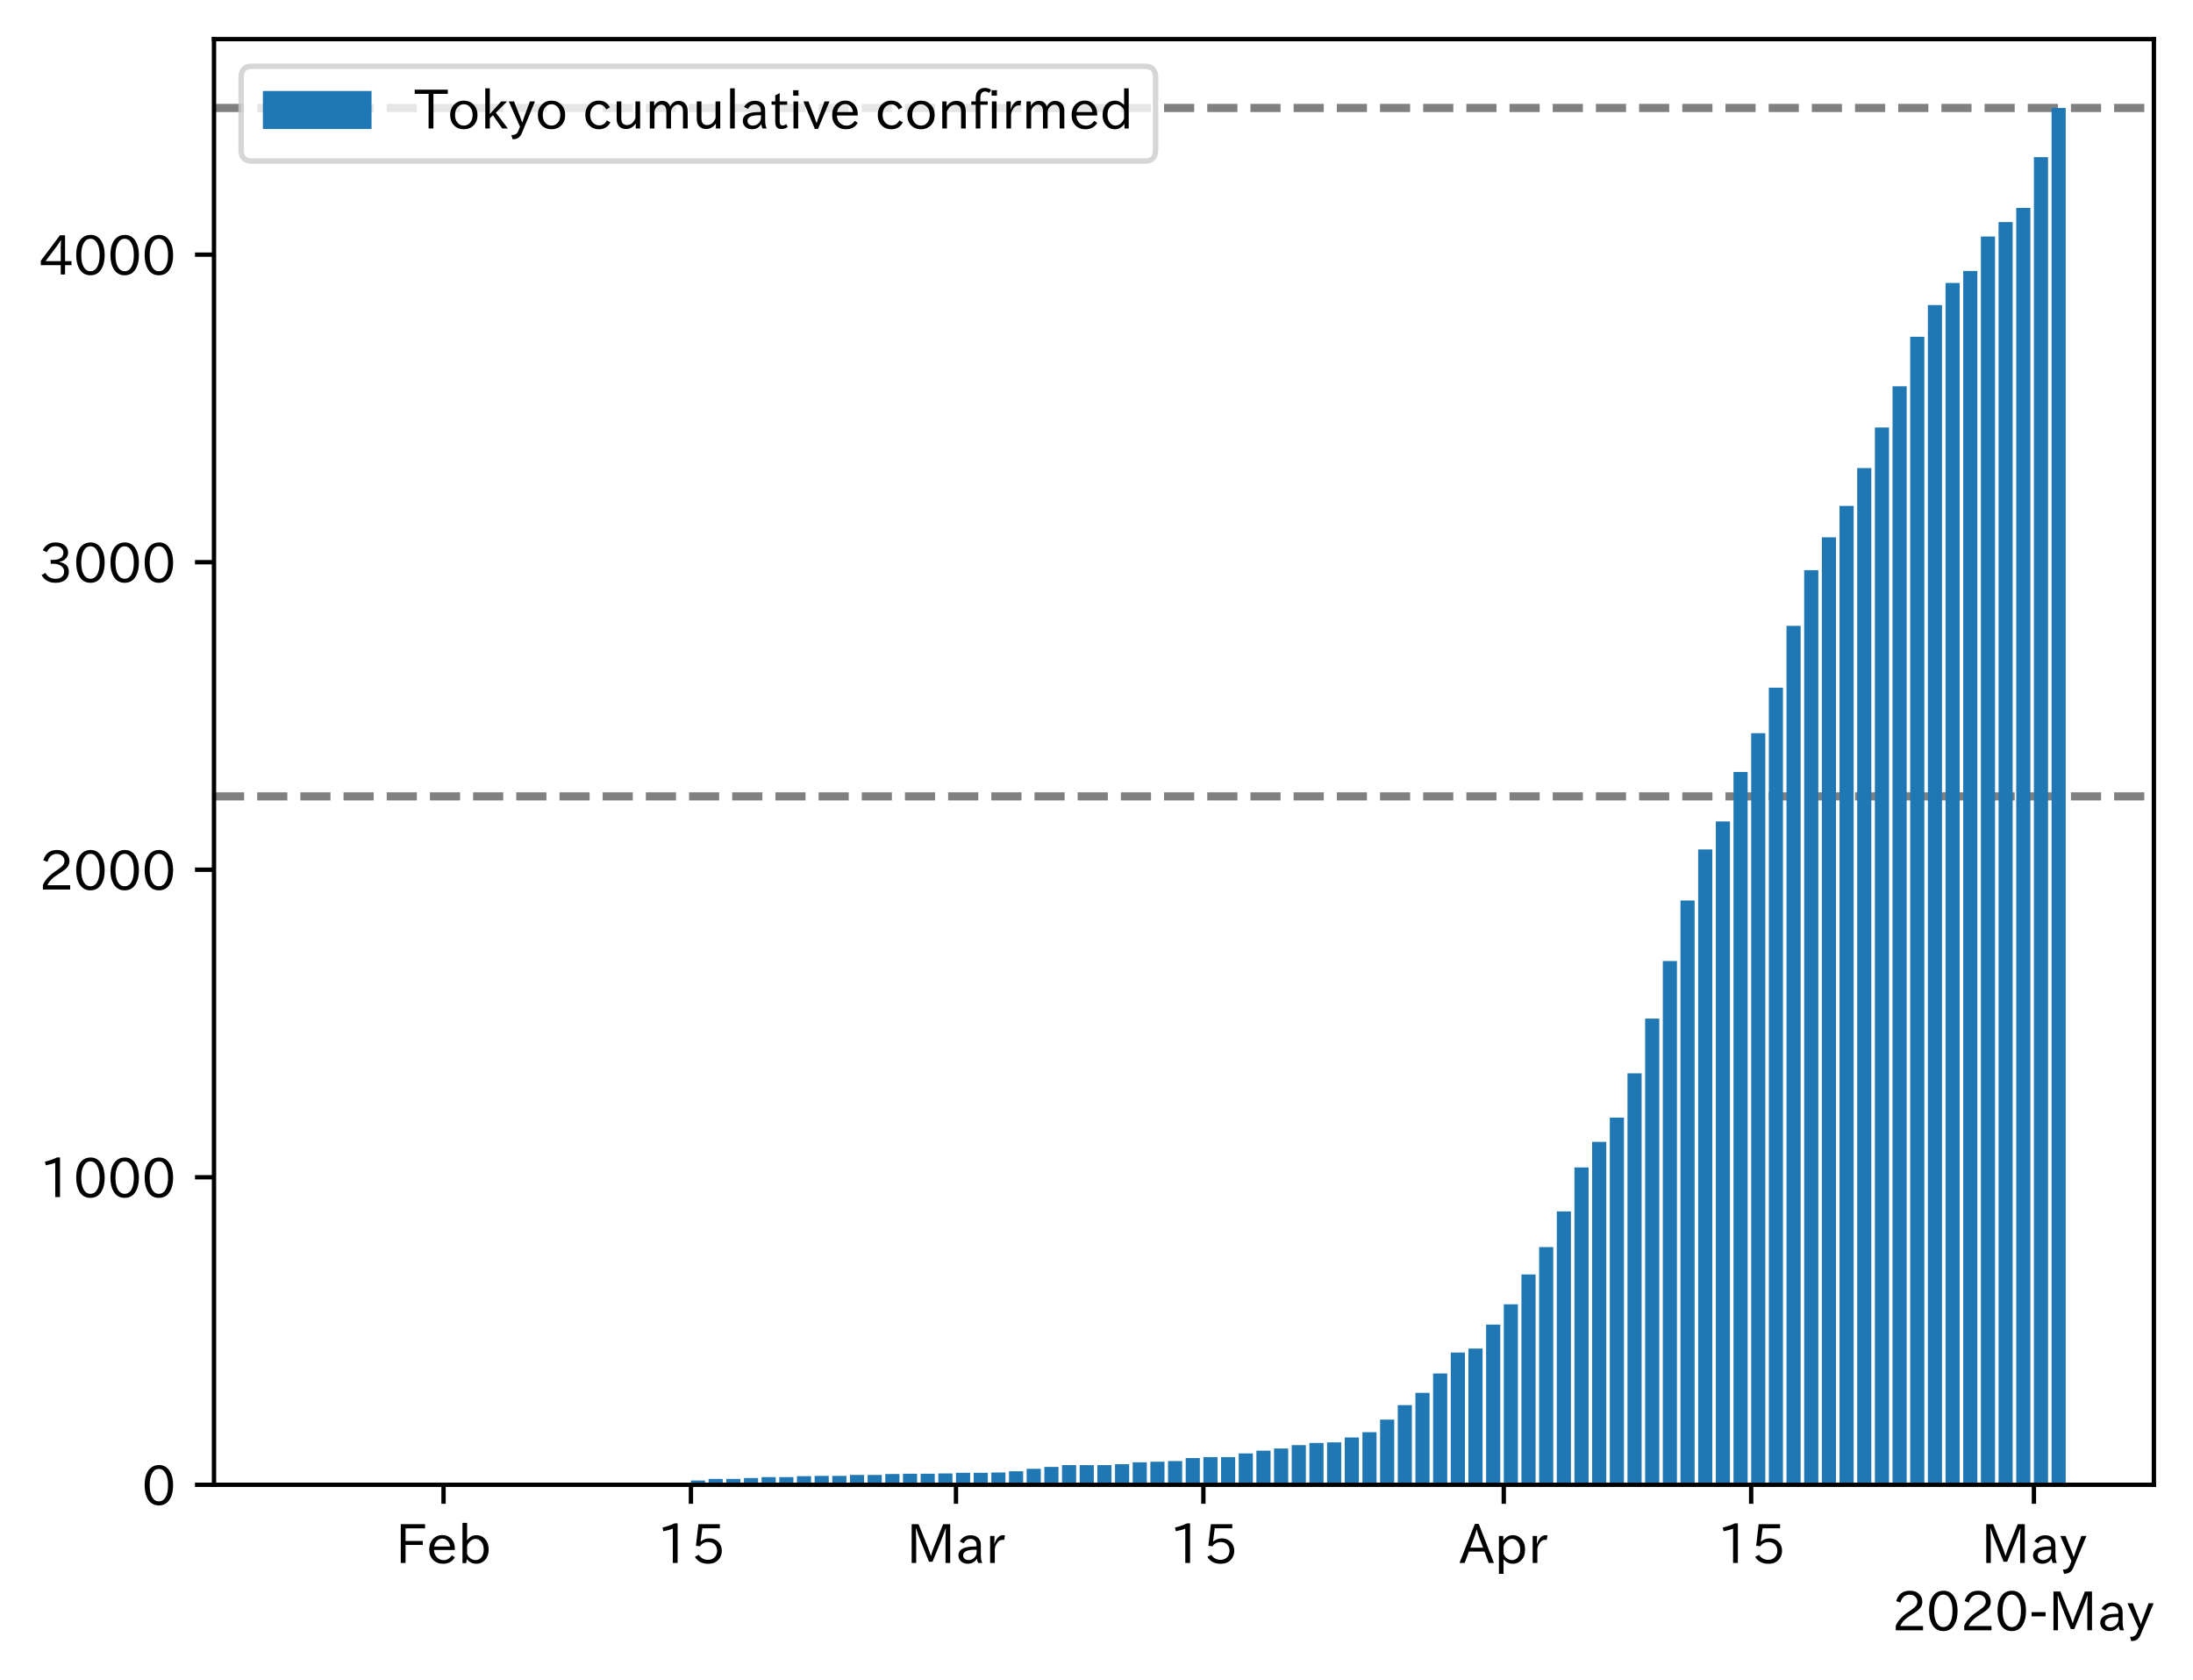 <?xml version="1.0" encoding="utf-8" standalone="no"?>
<!DOCTYPE svg PUBLIC "-//W3C//DTD SVG 1.1//EN"
  "http://www.w3.org/Graphics/SVG/1.1/DTD/svg11.dtd">
<!-- Created with matplotlib (https://matplotlib.org/) -->
<svg height="309.293pt" version="1.1" viewBox="0 0 403.714 309.293" width="403.714pt" xmlns="http://www.w3.org/2000/svg" xmlns:xlink="http://www.w3.org/1999/xlink">
 <defs>
  <style type="text/css">
*{stroke-linecap:butt;stroke-linejoin:round;}
  </style>
 </defs>
 <g id="figure_1">
  <g id="patch_1">
   <path d="M 0 309.293 
L 403.714 309.293 
L 403.714 0 
L 0 0 
z
" style="fill:#ffffff;"/>
  </g>
  <g id="axes_1">
   <g id="patch_2">
    <path d="M 39.394 273.312 
L 396.514 273.312 
L 396.514 7.2 
L 39.394 7.2 
z
" style="fill:#ffffff;"/>
   </g>
   <g id="line2d_1">
    <path clip-path="url(#pdf0e9f9dd5)" d="M 39.394 19.872 
L 396.514 19.872 
" style="fill:none;stroke:#808080;stroke-dasharray:5.55,2.4;stroke-dashoffset:0;stroke-width:1.5;"/>
   </g>
   <g id="line2d_2">
    <path clip-path="url(#pdf0e9f9dd5)" d="M 39.394 146.592 
L 396.514 146.592 
" style="fill:none;stroke:#808080;stroke-dasharray:5.55,2.4;stroke-dashoffset:0;stroke-width:1.5;"/>
   </g>
   <g id="patch_3">
    <path clip-path="url(#pdf0e9f9dd5)" d="M 55.626 273.312 
L 58.229 273.312 
L 58.229 273.255 
L 55.626 273.255 
z
" style="fill:#1f77b4;"/>
   </g>
   <g id="patch_4">
    <path clip-path="url(#pdf0e9f9dd5)" d="M 58.88 273.312 
L 61.482 273.312 
L 61.482 273.199 
L 58.88 273.199 
z
" style="fill:#1f77b4;"/>
   </g>
   <g id="patch_5">
    <path clip-path="url(#pdf0e9f9dd5)" d="M 62.133 273.312 
L 64.735 273.312 
L 64.735 273.199 
L 62.133 273.199 
z
" style="fill:#1f77b4;"/>
   </g>
   <g id="patch_6">
    <path clip-path="url(#pdf0e9f9dd5)" d="M 65.386 273.312 
L 67.988 273.312 
L 67.988 273.199 
L 65.386 273.199 
z
" style="fill:#1f77b4;"/>
   </g>
   <g id="patch_7">
    <path clip-path="url(#pdf0e9f9dd5)" d="M 68.639 273.312 
L 71.241 273.312 
L 71.241 273.199 
L 68.639 273.199 
z
" style="fill:#1f77b4;"/>
   </g>
   <g id="patch_8">
    <path clip-path="url(#pdf0e9f9dd5)" d="M 71.892 273.312 
L 74.494 273.312 
L 74.494 273.199 
L 71.892 273.199 
z
" style="fill:#1f77b4;"/>
   </g>
   <g id="patch_9">
    <path clip-path="url(#pdf0e9f9dd5)" d="M 75.145 273.312 
L 77.747 273.312 
L 77.747 273.142 
L 75.145 273.142 
z
" style="fill:#1f77b4;"/>
   </g>
   <g id="patch_10">
    <path clip-path="url(#pdf0e9f9dd5)" d="M 78.398 273.312 
L 81 273.312 
L 81 273.142 
L 78.398 273.142 
z
" style="fill:#1f77b4;"/>
   </g>
   <g id="patch_11">
    <path clip-path="url(#pdf0e9f9dd5)" d="M 81.651 273.312 
L 84.253 273.312 
L 84.253 273.142 
L 81.651 273.142 
z
" style="fill:#1f77b4;"/>
   </g>
   <g id="patch_12">
    <path clip-path="url(#pdf0e9f9dd5)" d="M 84.904 273.312 
L 87.506 273.312 
L 87.506 273.142 
L 84.904 273.142 
z
" style="fill:#1f77b4;"/>
   </g>
   <g id="patch_13">
    <path clip-path="url(#pdf0e9f9dd5)" d="M 88.157 273.312 
L 90.759 273.312 
L 90.759 273.142 
L 88.157 273.142 
z
" style="fill:#1f77b4;"/>
   </g>
   <g id="patch_14">
    <path clip-path="url(#pdf0e9f9dd5)" d="M 91.41 273.312 
L 94.012 273.312 
L 94.012 273.142 
L 91.41 273.142 
z
" style="fill:#1f77b4;"/>
   </g>
   <g id="patch_15">
    <path clip-path="url(#pdf0e9f9dd5)" d="M 94.663 273.312 
L 97.266 273.312 
L 97.266 273.142 
L 94.663 273.142 
z
" style="fill:#1f77b4;"/>
   </g>
   <g id="patch_16">
    <path clip-path="url(#pdf0e9f9dd5)" d="M 97.916 273.312 
L 100.519 273.312 
L 100.519 273.142 
L 97.916 273.142 
z
" style="fill:#1f77b4;"/>
   </g>
   <g id="patch_17">
    <path clip-path="url(#pdf0e9f9dd5)" d="M 101.169 273.312 
L 103.772 273.312 
L 103.772 273.142 
L 101.169 273.142 
z
" style="fill:#1f77b4;"/>
   </g>
   <g id="patch_18">
    <path clip-path="url(#pdf0e9f9dd5)" d="M 104.422 273.312 
L 107.025 273.312 
L 107.025 273.142 
L 104.422 273.142 
z
" style="fill:#1f77b4;"/>
   </g>
   <g id="patch_19">
    <path clip-path="url(#pdf0e9f9dd5)" d="M 107.675 273.312 
L 110.278 273.312 
L 110.278 273.142 
L 107.675 273.142 
z
" style="fill:#1f77b4;"/>
   </g>
   <g id="patch_20">
    <path clip-path="url(#pdf0e9f9dd5)" d="M 110.928 273.312 
L 113.531 273.312 
L 113.531 273.142 
L 110.928 273.142 
z
" style="fill:#1f77b4;"/>
   </g>
   <g id="patch_21">
    <path clip-path="url(#pdf0e9f9dd5)" d="M 114.181 273.312 
L 116.784 273.312 
L 116.784 273.142 
L 114.181 273.142 
z
" style="fill:#1f77b4;"/>
   </g>
   <g id="patch_22">
    <path clip-path="url(#pdf0e9f9dd5)" d="M 117.434 273.312 
L 120.037 273.312 
L 120.037 273.142 
L 117.434 273.142 
z
" style="fill:#1f77b4;"/>
   </g>
   <g id="patch_23">
    <path clip-path="url(#pdf0e9f9dd5)" d="M 120.688 273.312 
L 123.29 273.312 
L 123.29 273.086 
L 120.688 273.086 
z
" style="fill:#1f77b4;"/>
   </g>
   <g id="patch_24">
    <path clip-path="url(#pdf0e9f9dd5)" d="M 123.941 273.312 
L 126.543 273.312 
L 126.543 272.972 
L 123.941 272.972 
z
" style="fill:#1f77b4;"/>
   </g>
   <g id="patch_25">
    <path clip-path="url(#pdf0e9f9dd5)" d="M 127.194 273.312 
L 129.796 273.312 
L 129.796 272.519 
L 127.194 272.519 
z
" style="fill:#1f77b4;"/>
   </g>
   <g id="patch_26">
    <path clip-path="url(#pdf0e9f9dd5)" d="M 130.447 273.312 
L 133.049 273.312 
L 133.049 272.236 
L 130.447 272.236 
z
" style="fill:#1f77b4;"/>
   </g>
   <g id="patch_27">
    <path clip-path="url(#pdf0e9f9dd5)" d="M 133.7 273.312 
L 136.302 273.312 
L 136.302 272.236 
L 133.7 272.236 
z
" style="fill:#1f77b4;"/>
   </g>
   <g id="patch_28">
    <path clip-path="url(#pdf0e9f9dd5)" d="M 136.953 273.312 
L 139.555 273.312 
L 139.555 272.067 
L 136.953 272.067 
z
" style="fill:#1f77b4;"/>
   </g>
   <g id="patch_29">
    <path clip-path="url(#pdf0e9f9dd5)" d="M 140.206 273.312 
L 142.808 273.312 
L 142.808 271.897 
L 140.206 271.897 
z
" style="fill:#1f77b4;"/>
   </g>
   <g id="patch_30">
    <path clip-path="url(#pdf0e9f9dd5)" d="M 143.459 273.312 
L 146.061 273.312 
L 146.061 271.897 
L 143.459 271.897 
z
" style="fill:#1f77b4;"/>
   </g>
   <g id="patch_31">
    <path clip-path="url(#pdf0e9f9dd5)" d="M 146.712 273.312 
L 149.314 273.312 
L 149.314 271.727 
L 146.712 271.727 
z
" style="fill:#1f77b4;"/>
   </g>
   <g id="patch_32">
    <path clip-path="url(#pdf0e9f9dd5)" d="M 149.965 273.312 
L 152.567 273.312 
L 152.567 271.67 
L 149.965 271.67 
z
" style="fill:#1f77b4;"/>
   </g>
   <g id="patch_33">
    <path clip-path="url(#pdf0e9f9dd5)" d="M 153.218 273.312 
L 155.82 273.312 
L 155.82 271.67 
L 153.218 271.67 
z
" style="fill:#1f77b4;"/>
   </g>
   <g id="patch_34">
    <path clip-path="url(#pdf0e9f9dd5)" d="M 156.471 273.312 
L 159.074 273.312 
L 159.074 271.501 
L 156.471 271.501 
z
" style="fill:#1f77b4;"/>
   </g>
   <g id="patch_35">
    <path clip-path="url(#pdf0e9f9dd5)" d="M 159.724 273.312 
L 162.327 273.312 
L 162.327 271.501 
L 159.724 271.501 
z
" style="fill:#1f77b4;"/>
   </g>
   <g id="patch_36">
    <path clip-path="url(#pdf0e9f9dd5)" d="M 162.977 273.312 
L 165.58 273.312 
L 165.58 271.331 
L 162.977 271.331 
z
" style="fill:#1f77b4;"/>
   </g>
   <g id="patch_37">
    <path clip-path="url(#pdf0e9f9dd5)" d="M 166.23 273.312 
L 168.833 273.312 
L 168.833 271.274 
L 166.23 271.274 
z
" style="fill:#1f77b4;"/>
   </g>
   <g id="patch_38">
    <path clip-path="url(#pdf0e9f9dd5)" d="M 169.483 273.312 
L 172.086 273.312 
L 172.086 271.274 
L 169.483 271.274 
z
" style="fill:#1f77b4;"/>
   </g>
   <g id="patch_39">
    <path clip-path="url(#pdf0e9f9dd5)" d="M 172.736 273.312 
L 175.339 273.312 
L 175.339 271.217 
L 172.736 271.217 
z
" style="fill:#1f77b4;"/>
   </g>
   <g id="patch_40">
    <path clip-path="url(#pdf0e9f9dd5)" d="M 175.989 273.312 
L 178.592 273.312 
L 178.592 271.104 
L 175.989 271.104 
z
" style="fill:#1f77b4;"/>
   </g>
   <g id="patch_41">
    <path clip-path="url(#pdf0e9f9dd5)" d="M 179.242 273.312 
L 181.845 273.312 
L 181.845 271.104 
L 179.242 271.104 
z
" style="fill:#1f77b4;"/>
   </g>
   <g id="patch_42">
    <path clip-path="url(#pdf0e9f9dd5)" d="M 182.495 273.312 
L 185.098 273.312 
L 185.098 271.048 
L 182.495 271.048 
z
" style="fill:#1f77b4;"/>
   </g>
   <g id="patch_43">
    <path clip-path="url(#pdf0e9f9dd5)" d="M 185.749 273.312 
L 188.351 273.312 
L 188.351 270.821 
L 185.749 270.821 
z
" style="fill:#1f77b4;"/>
   </g>
   <g id="patch_44">
    <path clip-path="url(#pdf0e9f9dd5)" d="M 189.002 273.312 
L 191.604 273.312 
L 191.604 270.368 
L 189.002 270.368 
z
" style="fill:#1f77b4;"/>
   </g>
   <g id="patch_45">
    <path clip-path="url(#pdf0e9f9dd5)" d="M 192.255 273.312 
L 194.857 273.312 
L 194.857 270.029 
L 192.255 270.029 
z
" style="fill:#1f77b4;"/>
   </g>
   <g id="patch_46">
    <path clip-path="url(#pdf0e9f9dd5)" d="M 195.508 273.312 
L 198.11 273.312 
L 198.11 269.689 
L 195.508 269.689 
z
" style="fill:#1f77b4;"/>
   </g>
   <g id="patch_47">
    <path clip-path="url(#pdf0e9f9dd5)" d="M 198.761 273.312 
L 201.363 273.312 
L 201.363 269.689 
L 198.761 269.689 
z
" style="fill:#1f77b4;"/>
   </g>
   <g id="patch_48">
    <path clip-path="url(#pdf0e9f9dd5)" d="M 202.014 273.312 
L 204.616 273.312 
L 204.616 269.689 
L 202.014 269.689 
z
" style="fill:#1f77b4;"/>
   </g>
   <g id="patch_49">
    <path clip-path="url(#pdf0e9f9dd5)" d="M 205.267 273.312 
L 207.869 273.312 
L 207.869 269.519 
L 205.267 269.519 
z
" style="fill:#1f77b4;"/>
   </g>
   <g id="patch_50">
    <path clip-path="url(#pdf0e9f9dd5)" d="M 208.52 273.312 
L 211.122 273.312 
L 211.122 269.18 
L 208.52 269.18 
z
" style="fill:#1f77b4;"/>
   </g>
   <g id="patch_51">
    <path clip-path="url(#pdf0e9f9dd5)" d="M 211.773 273.312 
L 214.375 273.312 
L 214.375 269.066 
L 211.773 269.066 
z
" style="fill:#1f77b4;"/>
   </g>
   <g id="patch_52">
    <path clip-path="url(#pdf0e9f9dd5)" d="M 215.026 273.312 
L 217.628 273.312 
L 217.628 268.953 
L 215.026 268.953 
z
" style="fill:#1f77b4;"/>
   </g>
   <g id="patch_53">
    <path clip-path="url(#pdf0e9f9dd5)" d="M 218.279 273.312 
L 220.881 273.312 
L 220.881 268.387 
L 218.279 268.387 
z
" style="fill:#1f77b4;"/>
   </g>
   <g id="patch_54">
    <path clip-path="url(#pdf0e9f9dd5)" d="M 221.532 273.312 
L 224.135 273.312 
L 224.135 268.217 
L 221.532 268.217 
z
" style="fill:#1f77b4;"/>
   </g>
   <g id="patch_55">
    <path clip-path="url(#pdf0e9f9dd5)" d="M 224.785 273.312 
L 227.388 273.312 
L 227.388 268.217 
L 224.785 268.217 
z
" style="fill:#1f77b4;"/>
   </g>
   <g id="patch_56">
    <path clip-path="url(#pdf0e9f9dd5)" d="M 228.038 273.312 
L 230.641 273.312 
L 230.641 267.538 
L 228.038 267.538 
z
" style="fill:#1f77b4;"/>
   </g>
   <g id="patch_57">
    <path clip-path="url(#pdf0e9f9dd5)" d="M 231.291 273.312 
L 233.894 273.312 
L 233.894 267.028 
L 231.291 267.028 
z
" style="fill:#1f77b4;"/>
   </g>
   <g id="patch_58">
    <path clip-path="url(#pdf0e9f9dd5)" d="M 234.544 273.312 
L 237.147 273.312 
L 237.147 266.632 
L 234.544 266.632 
z
" style="fill:#1f77b4;"/>
   </g>
   <g id="patch_59">
    <path clip-path="url(#pdf0e9f9dd5)" d="M 237.797 273.312 
L 240.4 273.312 
L 240.4 266.009 
L 237.797 266.009 
z
" style="fill:#1f77b4;"/>
   </g>
   <g id="patch_60">
    <path clip-path="url(#pdf0e9f9dd5)" d="M 241.05 273.312 
L 243.653 273.312 
L 243.653 265.613 
L 241.05 265.613 
z
" style="fill:#1f77b4;"/>
   </g>
   <g id="patch_61">
    <path clip-path="url(#pdf0e9f9dd5)" d="M 244.303 273.312 
L 246.906 273.312 
L 246.906 265.5 
L 244.303 265.5 
z
" style="fill:#1f77b4;"/>
   </g>
   <g id="patch_62">
    <path clip-path="url(#pdf0e9f9dd5)" d="M 247.557 273.312 
L 250.159 273.312 
L 250.159 264.594 
L 247.557 264.594 
z
" style="fill:#1f77b4;"/>
   </g>
   <g id="patch_63">
    <path clip-path="url(#pdf0e9f9dd5)" d="M 250.81 273.312 
L 253.412 273.312 
L 253.412 263.632 
L 250.81 263.632 
z
" style="fill:#1f77b4;"/>
   </g>
   <g id="patch_64">
    <path clip-path="url(#pdf0e9f9dd5)" d="M 254.063 273.312 
L 256.665 273.312 
L 256.665 261.311 
L 254.063 261.311 
z
" style="fill:#1f77b4;"/>
   </g>
   <g id="patch_65">
    <path clip-path="url(#pdf0e9f9dd5)" d="M 257.316 273.312 
L 259.918 273.312 
L 259.918 258.65 
L 257.316 258.65 
z
" style="fill:#1f77b4;"/>
   </g>
   <g id="patch_66">
    <path clip-path="url(#pdf0e9f9dd5)" d="M 260.569 273.312 
L 263.171 273.312 
L 263.171 256.386 
L 260.569 256.386 
z
" style="fill:#1f77b4;"/>
   </g>
   <g id="patch_67">
    <path clip-path="url(#pdf0e9f9dd5)" d="M 263.822 273.312 
L 266.424 273.312 
L 266.424 252.819 
L 263.822 252.819 
z
" style="fill:#1f77b4;"/>
   </g>
   <g id="patch_68">
    <path clip-path="url(#pdf0e9f9dd5)" d="M 267.075 273.312 
L 269.677 273.312 
L 269.677 248.97 
L 267.075 248.97 
z
" style="fill:#1f77b4;"/>
   </g>
   <g id="patch_69">
    <path clip-path="url(#pdf0e9f9dd5)" d="M 270.328 273.312 
L 272.93 273.312 
L 272.93 248.234 
L 270.328 248.234 
z
" style="fill:#1f77b4;"/>
   </g>
   <g id="patch_70">
    <path clip-path="url(#pdf0e9f9dd5)" d="M 273.581 273.312 
L 276.183 273.312 
L 276.183 243.819 
L 273.581 243.819 
z
" style="fill:#1f77b4;"/>
   </g>
   <g id="patch_71">
    <path clip-path="url(#pdf0e9f9dd5)" d="M 276.834 273.312 
L 279.436 273.312 
L 279.436 240.082 
L 276.834 240.082 
z
" style="fill:#1f77b4;"/>
   </g>
   <g id="patch_72">
    <path clip-path="url(#pdf0e9f9dd5)" d="M 280.087 273.312 
L 282.689 273.312 
L 282.689 234.591 
L 280.087 234.591 
z
" style="fill:#1f77b4;"/>
   </g>
   <g id="patch_73">
    <path clip-path="url(#pdf0e9f9dd5)" d="M 283.34 273.312 
L 285.943 273.312 
L 285.943 229.553 
L 283.34 229.553 
z
" style="fill:#1f77b4;"/>
   </g>
   <g id="patch_74">
    <path clip-path="url(#pdf0e9f9dd5)" d="M 286.593 273.312 
L 289.196 273.312 
L 289.196 222.986 
L 286.593 222.986 
z
" style="fill:#1f77b4;"/>
   </g>
   <g id="patch_75">
    <path clip-path="url(#pdf0e9f9dd5)" d="M 289.846 273.312 
L 292.449 273.312 
L 292.449 214.891 
L 289.846 214.891 
z
" style="fill:#1f77b4;"/>
   </g>
   <g id="patch_76">
    <path clip-path="url(#pdf0e9f9dd5)" d="M 293.099 273.312 
L 295.702 273.312 
L 295.702 210.193 
L 293.099 210.193 
z
" style="fill:#1f77b4;"/>
   </g>
   <g id="patch_77">
    <path clip-path="url(#pdf0e9f9dd5)" d="M 296.352 273.312 
L 298.955 273.312 
L 298.955 205.72 
L 296.352 205.72 
z
" style="fill:#1f77b4;"/>
   </g>
   <g id="patch_78">
    <path clip-path="url(#pdf0e9f9dd5)" d="M 299.605 273.312 
L 302.208 273.312 
L 302.208 197.569 
L 299.605 197.569 
z
" style="fill:#1f77b4;"/>
   </g>
   <g id="patch_79">
    <path clip-path="url(#pdf0e9f9dd5)" d="M 302.858 273.312 
L 305.461 273.312 
L 305.461 187.492 
L 302.858 187.492 
z
" style="fill:#1f77b4;"/>
   </g>
   <g id="patch_80">
    <path clip-path="url(#pdf0e9f9dd5)" d="M 306.111 273.312 
L 308.714 273.312 
L 308.714 176.906 
L 306.111 176.906 
z
" style="fill:#1f77b4;"/>
   </g>
   <g id="patch_81">
    <path clip-path="url(#pdf0e9f9dd5)" d="M 309.364 273.312 
L 311.967 273.312 
L 311.967 165.754 
L 309.364 165.754 
z
" style="fill:#1f77b4;"/>
   </g>
   <g id="patch_82">
    <path clip-path="url(#pdf0e9f9dd5)" d="M 312.618 273.312 
L 315.22 273.312 
L 315.22 156.357 
L 312.618 156.357 
z
" style="fill:#1f77b4;"/>
   </g>
   <g id="patch_83">
    <path clip-path="url(#pdf0e9f9dd5)" d="M 315.871 273.312 
L 318.473 273.312 
L 318.473 151.206 
L 315.871 151.206 
z
" style="fill:#1f77b4;"/>
   </g>
   <g id="patch_84">
    <path clip-path="url(#pdf0e9f9dd5)" d="M 319.124 273.312 
L 321.726 273.312 
L 321.726 142.092 
L 319.124 142.092 
z
" style="fill:#1f77b4;"/>
   </g>
   <g id="patch_85">
    <path clip-path="url(#pdf0e9f9dd5)" d="M 322.377 273.312 
L 324.979 273.312 
L 324.979 134.959 
L 322.377 134.959 
z
" style="fill:#1f77b4;"/>
   </g>
   <g id="patch_86">
    <path clip-path="url(#pdf0e9f9dd5)" d="M 325.63 273.312 
L 328.232 273.312 
L 328.232 126.581 
L 325.63 126.581 
z
" style="fill:#1f77b4;"/>
   </g>
   <g id="patch_87">
    <path clip-path="url(#pdf0e9f9dd5)" d="M 328.883 273.312 
L 331.485 273.312 
L 331.485 115.202 
L 328.883 115.202 
z
" style="fill:#1f77b4;"/>
   </g>
   <g id="patch_88">
    <path clip-path="url(#pdf0e9f9dd5)" d="M 332.136 273.312 
L 334.738 273.312 
L 334.738 104.956 
L 332.136 104.956 
z
" style="fill:#1f77b4;"/>
   </g>
   <g id="patch_89">
    <path clip-path="url(#pdf0e9f9dd5)" d="M 335.389 273.312 
L 337.991 273.312 
L 337.991 98.899 
L 335.389 98.899 
z
" style="fill:#1f77b4;"/>
   </g>
   <g id="patch_90">
    <path clip-path="url(#pdf0e9f9dd5)" d="M 338.642 273.312 
L 341.244 273.312 
L 341.244 93.124 
L 338.642 93.124 
z
" style="fill:#1f77b4;"/>
   </g>
   <g id="patch_91">
    <path clip-path="url(#pdf0e9f9dd5)" d="M 341.895 273.312 
L 344.497 273.312 
L 344.497 86.162 
L 341.895 86.162 
z
" style="fill:#1f77b4;"/>
   </g>
   <g id="patch_92">
    <path clip-path="url(#pdf0e9f9dd5)" d="M 345.148 273.312 
L 347.751 273.312 
L 347.751 78.689 
L 345.148 78.689 
z
" style="fill:#1f77b4;"/>
   </g>
   <g id="patch_93">
    <path clip-path="url(#pdf0e9f9dd5)" d="M 348.401 273.312 
L 351.004 273.312 
L 351.004 71.103 
L 348.401 71.103 
z
" style="fill:#1f77b4;"/>
   </g>
   <g id="patch_94">
    <path clip-path="url(#pdf0e9f9dd5)" d="M 351.654 273.312 
L 354.257 273.312 
L 354.257 61.989 
L 351.654 61.989 
z
" style="fill:#1f77b4;"/>
   </g>
   <g id="patch_95">
    <path clip-path="url(#pdf0e9f9dd5)" d="M 354.907 273.312 
L 357.51 273.312 
L 357.51 56.159 
L 354.907 56.159 
z
" style="fill:#1f77b4;"/>
   </g>
   <g id="patch_96">
    <path clip-path="url(#pdf0e9f9dd5)" d="M 358.16 273.312 
L 360.763 273.312 
L 360.763 52.083 
L 358.16 52.083 
z
" style="fill:#1f77b4;"/>
   </g>
   <g id="patch_97">
    <path clip-path="url(#pdf0e9f9dd5)" d="M 361.413 273.312 
L 364.016 273.312 
L 364.016 49.875 
L 361.413 49.875 
z
" style="fill:#1f77b4;"/>
   </g>
   <g id="patch_98">
    <path clip-path="url(#pdf0e9f9dd5)" d="M 364.666 273.312 
L 367.269 273.312 
L 367.269 43.535 
L 364.666 43.535 
z
" style="fill:#1f77b4;"/>
   </g>
   <g id="patch_99">
    <path clip-path="url(#pdf0e9f9dd5)" d="M 367.919 273.312 
L 370.522 273.312 
L 370.522 40.874 
L 367.919 40.874 
z
" style="fill:#1f77b4;"/>
   </g>
   <g id="patch_100">
    <path clip-path="url(#pdf0e9f9dd5)" d="M 371.172 273.312 
L 373.775 273.312 
L 373.775 38.27 
L 371.172 38.27 
z
" style="fill:#1f77b4;"/>
   </g>
   <g id="patch_101">
    <path clip-path="url(#pdf0e9f9dd5)" d="M 374.426 273.312 
L 377.028 273.312 
L 377.028 28.929 
L 374.426 28.929 
z
" style="fill:#1f77b4;"/>
   </g>
   <g id="patch_102">
    <path clip-path="url(#pdf0e9f9dd5)" d="M 377.679 273.312 
L 380.281 273.312 
L 380.281 19.872 
L 377.679 19.872 
z
" style="fill:#1f77b4;"/>
   </g>
   <g id="matplotlib.axis_1">
    <g id="xtick_1">
     <g id="line2d_3">
      <defs>
       <path d="M 0 0 
L 0 3.5 
" id="m755f0d71a2" style="stroke:#000000;stroke-width:0.8;"/>
      </defs>
      <g>
       <use style="stroke:#000000;stroke-width:0.8;" x="81.651" xlink:href="#m755f0d71a2" y="273.312"/>
      </g>
     </g>
     <g id="text_1">
      <!-- Feb -->
      <defs>
       <path d="M 54.203 64.703 
L 18.312 64.703 
L 18.312 41.5 
L 50.094 41.5 
L 50.094 34.188 
L 18.312 34.188 
L 18.312 0.984 
L 9.516 0.984 
L 9.516 72.406 
L 54.203 72.406 
z
" id="IPAexGothic-70"/>
       <path d="M 13.484 24.906 
Q 13.922 16.266 18.891 11.281 
Q 23.969 6.203 31.203 6.203 
Q 40.719 6.203 46.297 15.094 
L 51.906 11.375 
Q 44.828 -0.484 30.172 -0.484 
Q 19.094 -0.484 11.969 6.594 
Q 4.781 13.812 4.781 25.641 
Q 4.781 38.188 12.312 45.703 
Q 19 52.391 29 52.391 
Q 38.422 52.391 44.781 46.188 
Q 51.906 38.969 51.906 26.906 
L 51.906 24.906 
z
M 43.062 31.203 
Q 42.328 37.984 38.281 41.891 
Q 34.281 45.906 28.812 45.906 
Q 22.469 45.906 17.969 40.484 
Q 14.891 36.812 13.969 31.203 
z
" id="IPAexGothic-101"/>
       <path d="M 17.578 42.672 
Q 24.219 52.203 34.672 52.203 
Q 43.562 52.203 49.859 45.906 
Q 57.172 38.578 57.172 25.688 
Q 57.172 13.094 49.859 5.812 
Q 43.562 -0.484 34.469 -0.484 
Q 24.359 -0.484 17 8.062 
L 15.766 0.688 
L 9.078 0.688 
L 9.078 74.906 
L 17.578 74.906 
z
M 17.578 31.203 
L 17.578 19.578 
Q 17.578 13.875 23.875 9.375 
Q 28.172 6.297 33.109 6.297 
Q 38.875 6.297 42.875 10.297 
Q 48.188 15.766 48.188 25.484 
Q 48.188 34.281 43.797 39.891 
Q 39.453 45.312 33.203 45.312 
Q 27.484 45.312 22.469 40.281 
Q 17.578 35.406 17.578 31.203 
z
" id="IPAexGothic-98"/>
      </defs>
      <g transform="translate(72.827 287.803)scale(0.1 -0.1)">
       <use xlink:href="#IPAexGothic-70"/>
       <use x="57.178" xlink:href="#IPAexGothic-101"/>
       <use x="114.062" xlink:href="#IPAexGothic-98"/>
      </g>
     </g>
    </g>
    <g id="xtick_2">
     <g id="line2d_4">
      <g>
       <use style="stroke:#000000;stroke-width:0.8;" x="127.194" xlink:href="#m755f0d71a2" y="273.312"/>
      </g>
     </g>
     <g id="text_2">
      <!-- 15 -->
      <defs>
       <path d="M 38.484 0.984 
L 29.688 0.984 
L 29.688 64.109 
Q 21.438 61.281 12.312 59.328 
L 10.688 66.109 
Q 23.734 69.391 32.906 73.922 
L 38.484 73.922 
z
" id="IPAexGothic-49"/>
       <path d="M 18.406 40.672 
Q 25.531 46.297 33.938 46.297 
Q 44 46.297 50.641 39.5 
Q 56.844 33.016 56.844 23.391 
Q 56.844 14.656 51.516 8.016 
Q 44.828 -0.484 31.734 -0.484 
Q 14.984 -0.484 7.328 12.25 
L 14.656 16.062 
Q 20.453 6.781 31.453 6.781 
Q 38.531 6.781 43.266 11.188 
Q 48.141 15.828 48.141 23.484 
Q 48.141 30.719 43.844 35.016 
Q 39.359 39.5 32.125 39.5 
Q 21.969 39.5 16.75 31.688 
L 9.234 32.672 
L 13.812 72.406 
L 53.219 72.406 
L 53.219 64.891 
L 20.953 64.891 
L 17.719 40.672 
z
" id="IPAexGothic-53"/>
      </defs>
      <g transform="translate(120.895 287.803)scale(0.1 -0.1)">
       <use xlink:href="#IPAexGothic-49"/>
       <use x="62.988" xlink:href="#IPAexGothic-53"/>
      </g>
     </g>
    </g>
    <g id="xtick_3">
     <g id="line2d_5">
      <g>
       <use style="stroke:#000000;stroke-width:0.8;" x="175.989" xlink:href="#m755f0d71a2" y="273.312"/>
      </g>
     </g>
     <g id="text_3">
      <!-- Mar -->
      <defs>
       <path d="M 80.422 0.984 
L 71.828 0.984 
L 71.828 39.594 
Q 71.828 51.266 72.406 64.594 
L 72.016 64.594 
Q 68.062 53.266 63.531 41.797 
L 47.906 3.266 
L 41.406 3.266 
L 25.641 42.578 
Q 20.75 54.781 17.625 64.703 
L 17.234 64.703 
Q 17.828 48.922 17.828 39.891 
L 17.828 0.984 
L 9.516 0.984 
L 9.516 72.406 
L 22.125 72.406 
L 39.109 30.375 
Q 42.141 23 44.828 14.156 
L 45.125 14.156 
Q 47.312 22.125 50.531 30.172 
L 67.438 72.406 
L 80.422 72.406 
z
" id="IPAexGothic-77"/>
       <path d="M 49.312 0.984 
L 41.75 0.984 
Q 39.984 4.734 39.547 8.688 
L 39.203 8.688 
Q 33.547 -0.391 22.312 -0.391 
Q 14.594 -0.391 9.719 4.5 
Q 5.422 8.797 5.422 14.984 
Q 5.422 30.422 32.031 31.203 
L 38.719 31.391 
L 38.719 33.984 
Q 38.719 39.203 35.75 42.188 
Q 32.625 45.312 27.734 45.312 
Q 19.344 45.312 15.141 37.156 
L 7.719 40.578 
Q 14.656 52 27.938 52 
Q 37.109 52 42.047 46.875 
Q 46.625 42.281 46.625 33.891 
L 46.625 15.578 
Q 46.625 6.25 49.312 0.984 
z
M 38.922 25.391 
L 33.453 25.297 
Q 14.109 24.859 14.109 14.891 
Q 14.109 11.375 16.406 9.078 
Q 19.234 6.297 23.828 6.297 
Q 30.219 6.297 34.906 10.984 
Q 38.922 15.141 38.922 21 
z
" id="IPAexGothic-97"/>
       <path d="M 36.078 51.812 
L 34.578 43.266 
Q 32.906 43.609 31.594 43.609 
Q 25.828 43.609 22.078 38.188 
Q 17.391 31.344 17.391 26.172 
L 17.391 0.984 
L 8.797 0.984 
L 8.797 50.781 
L 16.891 50.781 
L 16.5 35.984 
L 16.703 35.984 
Q 22.219 52.203 32.766 52.203 
Q 34.469 52.203 36.078 51.812 
z
" id="IPAexGothic-114"/>
      </defs>
      <g transform="translate(166.88 287.803)scale(0.1 -0.1)">
       <use xlink:href="#IPAexGothic-77"/>
       <use x="90.186" xlink:href="#IPAexGothic-97"/>
       <use x="145.166" xlink:href="#IPAexGothic-114"/>
      </g>
     </g>
    </g>
    <g id="xtick_4">
     <g id="line2d_6">
      <g>
       <use style="stroke:#000000;stroke-width:0.8;" x="221.532" xlink:href="#m755f0d71a2" y="273.312"/>
      </g>
     </g>
     <g id="text_4">
      <!-- 15 -->
      <g transform="translate(215.234 287.803)scale(0.1 -0.1)">
       <use xlink:href="#IPAexGothic-49"/>
       <use x="62.988" xlink:href="#IPAexGothic-53"/>
      </g>
     </g>
    </g>
    <g id="xtick_5">
     <g id="line2d_7">
      <g>
       <use style="stroke:#000000;stroke-width:0.8;" x="276.834" xlink:href="#m755f0d71a2" y="273.312"/>
      </g>
     </g>
     <g id="text_5">
      <!-- Apr -->
      <defs>
       <path d="M 63.375 0.984 
L 53.812 0.984 
L 45.906 22.016 
L 17.188 22.016 
L 9.422 0.984 
L -0.094 0.984 
L 28.219 72.906 
L 35.297 72.906 
z
M 43.406 29.109 
L 36.188 48.094 
Q 33.203 56.062 31.688 62.5 
L 31.391 62.5 
Q 29.641 55.672 26.812 48.094 
L 19.734 29.109 
z
" id="IPAexGothic-65"/>
       <path d="M 16.797 42 
Q 23.828 52.203 34.469 52.203 
Q 43.266 52.203 49.562 45.906 
Q 56.891 38.578 56.891 25.688 
Q 56.891 13.141 49.656 5.812 
Q 43.359 -0.484 34.375 -0.484 
Q 24.516 -0.484 17.281 7.766 
L 17.281 -19 
L 8.797 -19 
L 8.797 50.781 
L 16.797 50.781 
z
M 17.281 30.469 
L 17.281 20.172 
Q 17.281 14.016 23.688 9.375 
Q 27.984 6.297 32.906 6.297 
Q 38.578 6.297 42.578 10.297 
Q 47.906 15.578 47.906 25.484 
Q 47.906 34.375 43.5 39.984 
Q 39.109 45.312 32.812 45.312 
Q 25.875 45.312 20.906 38.812 
Q 17.281 34.125 17.281 30.469 
z
" id="IPAexGothic-112"/>
      </defs>
      <g transform="translate(268.692 287.803)scale(0.1 -0.1)">
       <use xlink:href="#IPAexGothic-65"/>
       <use x="63.721" xlink:href="#IPAexGothic-112"/>
       <use x="125.83" xlink:href="#IPAexGothic-114"/>
      </g>
     </g>
    </g>
    <g id="xtick_6">
     <g id="line2d_8">
      <g>
       <use style="stroke:#000000;stroke-width:0.8;" x="322.377" xlink:href="#m755f0d71a2" y="273.312"/>
      </g>
     </g>
     <g id="text_6">
      <!-- 15 -->
      <g transform="translate(316.078 287.803)scale(0.1 -0.1)">
       <use xlink:href="#IPAexGothic-49"/>
       <use x="62.988" xlink:href="#IPAexGothic-53"/>
      </g>
     </g>
    </g>
    <g id="xtick_7">
     <g id="line2d_9">
      <g>
       <use style="stroke:#000000;stroke-width:0.8;" x="374.426" xlink:href="#m755f0d71a2" y="273.312"/>
      </g>
     </g>
     <g id="text_7">
      <!-- May -->
      <defs>
       <path d="M 48.781 50.781 
L 24.609 -7.625 
Q 19.969 -18.797 8.594 -18.797 
L 7.469 -18.797 
L 5.375 -10.984 
L 6.984 -10.984 
Q 15.141 -10.984 17.969 -3.719 
L 21.188 4.297 
L 0.594 50.781 
L 10.297 50.781 
L 21.297 22.797 
Q 23.875 16.016 25.094 12.203 
L 25.391 12.203 
Q 27.344 18.266 29.109 22.797 
L 39.5 50.781 
z
" id="IPAexGothic-121"/>
      </defs>
      <g transform="translate(364.706 287.803)scale(0.1 -0.1)">
       <use xlink:href="#IPAexGothic-77"/>
       <use x="90.186" xlink:href="#IPAexGothic-97"/>
       <use x="145.166" xlink:href="#IPAexGothic-121"/>
      </g>
     </g>
    </g>
    <g id="text_8">
     <!-- 2020-May -->
     <defs>
      <path d="M 57.172 0.984 
L 6.984 0.984 
L 6.984 9.281 
Q 12.891 23.047 29.594 34.422 
L 32.375 36.281 
Q 40.922 42.141 43.609 45.406 
Q 46.688 49.266 46.688 53.812 
Q 46.688 58.938 43.062 62.547 
Q 39.062 66.547 32.562 66.547 
Q 19.531 66.547 15.484 52 
L 7.766 54.781 
Q 13.328 73.828 33.062 73.828 
Q 43.844 73.828 50.25 67.438 
Q 55.859 61.672 55.859 53.516 
Q 55.859 47.469 52.25 42.531 
Q 48.922 37.75 36.969 30.281 
L 34.859 29 
Q 19.625 19.578 15.281 8.891 
L 57.172 8.891 
z
" id="IPAexGothic-50"/>
      <path d="M 31.844 73.828 
Q 45.016 73.828 52.094 61.625 
Q 57.719 51.953 57.719 36.625 
Q 57.719 21.438 52.094 11.578 
Q 45.125 -0.484 31.5 -0.484 
Q 17.922 -0.484 10.938 11.578 
Q 5.328 21.438 5.328 36.719 
Q 5.328 58.016 15.625 67.719 
Q 22.172 73.828 31.844 73.828 
z
M 31.5 66.656 
Q 23.688 66.656 19.188 58.734 
Q 14.594 50.734 14.594 36.625 
Q 14.594 22.75 19.094 14.797 
Q 23.641 6.984 31.5 6.984 
Q 40.922 6.984 45.453 18.016 
Q 48.438 25.344 48.438 37.109 
Q 48.438 50.875 43.844 58.734 
Q 39.203 66.656 31.5 66.656 
z
" id="IPAexGothic-48"/>
      <path d="M 30.766 26.609 
L 4.984 26.609 
L 4.984 34.422 
L 30.766 34.422 
z
" id="IPAexGothic-45"/>
     </defs>
     <g transform="translate(348.301 300.193)scale(0.1 -0.1)">
      <use xlink:href="#IPAexGothic-50"/>
      <use x="62.988" xlink:href="#IPAexGothic-48"/>
      <use x="125.977" xlink:href="#IPAexGothic-50"/>
      <use x="188.965" xlink:href="#IPAexGothic-48"/>
      <use x="251.953" xlink:href="#IPAexGothic-45"/>
      <use x="287.744" xlink:href="#IPAexGothic-77"/>
      <use x="377.93" xlink:href="#IPAexGothic-97"/>
      <use x="432.91" xlink:href="#IPAexGothic-121"/>
     </g>
    </g>
   </g>
   <g id="matplotlib.axis_2">
    <g id="ytick_1">
     <g id="line2d_10">
      <defs>
       <path d="M 0 0 
L -3.5 0 
" id="mfe78095388" style="stroke:#000000;stroke-width:0.8;"/>
      </defs>
      <g>
       <use style="stroke:#000000;stroke-width:0.8;" x="39.394" xlink:href="#mfe78095388" y="273.312"/>
      </g>
     </g>
     <g id="text_9">
      <!-- 0 -->
      <g transform="translate(26.095 277.057)scale(0.1 -0.1)">
       <use xlink:href="#IPAexGothic-48"/>
      </g>
     </g>
    </g>
    <g id="ytick_2">
     <g id="line2d_11">
      <g>
       <use style="stroke:#000000;stroke-width:0.8;" x="39.394" xlink:href="#mfe78095388" y="216.703"/>
      </g>
     </g>
     <g id="text_10">
      <!-- 1000 -->
      <g transform="translate(7.2 220.448)scale(0.1 -0.1)">
       <use xlink:href="#IPAexGothic-49"/>
       <use x="62.988" xlink:href="#IPAexGothic-48"/>
       <use x="125.977" xlink:href="#IPAexGothic-48"/>
       <use x="188.965" xlink:href="#IPAexGothic-48"/>
      </g>
     </g>
    </g>
    <g id="ytick_3">
     <g id="line2d_12">
      <g>
       <use style="stroke:#000000;stroke-width:0.8;" x="39.394" xlink:href="#mfe78095388" y="160.093"/>
      </g>
     </g>
     <g id="text_11">
      <!-- 2000 -->
      <g transform="translate(7.2 163.839)scale(0.1 -0.1)">
       <use xlink:href="#IPAexGothic-50"/>
       <use x="62.988" xlink:href="#IPAexGothic-48"/>
       <use x="125.977" xlink:href="#IPAexGothic-48"/>
       <use x="188.965" xlink:href="#IPAexGothic-48"/>
      </g>
     </g>
    </g>
    <g id="ytick_4">
     <g id="line2d_13">
      <g>
       <use style="stroke:#000000;stroke-width:0.8;" x="39.394" xlink:href="#mfe78095388" y="103.484"/>
      </g>
     </g>
     <g id="text_12">
      <!-- 3000 -->
      <defs>
       <path d="M 37.203 37.797 
Q 54.781 34.625 54.781 19.969 
Q 54.781 11.188 48.875 5.562 
Q 42.328 -0.484 30.375 -0.484 
Q 12.453 -0.484 4.5 13.766 
L 11.812 17.672 
Q 17.328 6.891 30.281 6.891 
Q 37.891 6.891 42.094 10.797 
Q 46.094 14.5 46.094 20.172 
Q 46.094 26.859 40.094 30.906 
Q 34.625 34.578 25.688 34.578 
L 21.297 34.578 
L 21.297 41.703 
L 25.875 41.703 
Q 34.859 41.703 39.594 45.125 
Q 44.672 48.734 44.672 54.828 
Q 44.672 61.469 38.969 64.656 
Q 35.297 66.844 30.172 66.844 
Q 19.344 66.844 14.109 55.906 
L 6.781 59.422 
Q 14.016 73.828 30.281 73.828 
Q 40.578 73.828 46.969 68.656 
Q 53.375 63.578 53.375 55.219 
Q 53.375 47.312 47.172 42.281 
Q 43.172 39.062 37.203 38.188 
z
" id="IPAexGothic-51"/>
      </defs>
      <g transform="translate(7.2 107.229)scale(0.1 -0.1)">
       <use xlink:href="#IPAexGothic-51"/>
       <use x="62.988" xlink:href="#IPAexGothic-48"/>
       <use x="125.977" xlink:href="#IPAexGothic-48"/>
       <use x="188.965" xlink:href="#IPAexGothic-48"/>
      </g>
     </g>
    </g>
    <g id="ytick_5">
     <g id="line2d_14">
      <g>
       <use style="stroke:#000000;stroke-width:0.8;" x="39.394" xlink:href="#mfe78095388" y="46.875"/>
      </g>
     </g>
     <g id="text_13">
      <!-- 4000 -->
      <defs>
       <path d="M 59.578 18.109 
L 47.797 18.109 
L 47.797 0.984 
L 39.797 0.984 
L 39.797 18.109 
L 3.078 18.109 
L 3.078 26.125 
L 38.375 73.094 
L 47.797 73.094 
L 47.797 25.531 
L 59.578 25.531 
z
M 40.281 64.203 
L 39.984 64.203 
Q 35.594 57.125 31.297 51.312 
L 11.859 25.531 
L 39.797 25.531 
L 39.797 49.125 
Q 39.797 54.391 40.281 64.203 
z
" id="IPAexGothic-52"/>
      </defs>
      <g transform="translate(7.2 50.62)scale(0.1 -0.1)">
       <use xlink:href="#IPAexGothic-52"/>
       <use x="62.988" xlink:href="#IPAexGothic-48"/>
       <use x="125.977" xlink:href="#IPAexGothic-48"/>
       <use x="188.965" xlink:href="#IPAexGothic-48"/>
      </g>
     </g>
    </g>
   </g>
   <g id="patch_103">
    <path d="M 39.394 273.312 
L 39.394 7.2 
" style="fill:none;stroke:#000000;stroke-linecap:square;stroke-linejoin:miter;stroke-width:0.8;"/>
   </g>
   <g id="patch_104">
    <path d="M 396.514 273.312 
L 396.514 7.2 
" style="fill:none;stroke:#000000;stroke-linecap:square;stroke-linejoin:miter;stroke-width:0.8;"/>
   </g>
   <g id="patch_105">
    <path d="M 39.394 273.312 
L 396.514 273.312 
" style="fill:none;stroke:#000000;stroke-linecap:square;stroke-linejoin:miter;stroke-width:0.8;"/>
   </g>
   <g id="patch_106">
    <path d="M 39.394 7.2 
L 396.514 7.2 
" style="fill:none;stroke:#000000;stroke-linecap:square;stroke-linejoin:miter;stroke-width:0.8;"/>
   </g>
   <g id="legend_1">
    <g id="patch_107">
     <path d="M 46.394 29.648 
L 210.731 29.648 
Q 212.731 29.648 212.731 27.648 
L 212.731 14.2 
Q 212.731 12.2 210.731 12.2 
L 46.394 12.2 
Q 44.394 12.2 44.394 14.2 
L 44.394 27.648 
Q 44.394 29.648 46.394 29.648 
z
" style="fill:#ffffff;opacity:0.8;stroke:#cccccc;stroke-linejoin:miter;"/>
    </g>
    <g id="patch_108">
     <path d="M 48.394 23.748 
L 68.394 23.748 
L 68.394 16.748 
L 48.394 16.748 
z
" style="fill:#1f77b4;"/>
    </g>
    <g id="text_14">
     <!-- Tokyo cumulative confirmed -->
     <defs>
      <path d="M 60.406 64.703 
L 33.984 64.703 
L 33.984 0.984 
L 25.094 0.984 
L 25.094 64.703 
L -0.484 64.703 
L -0.484 72.406 
L 60.406 72.406 
z
" id="IPAexGothic-84"/>
      <path d="M 29.984 52.203 
Q 40.531 52.203 47.75 45.125 
Q 55.172 37.703 55.172 25.594 
Q 55.172 13.875 47.906 6.594 
Q 40.766 -0.484 29.984 -0.484 
Q 19.188 -0.484 12.203 6.5 
Q 4.891 13.766 4.891 25.875 
Q 4.891 37.703 12.312 45.125 
Q 19.391 52.203 29.984 52.203 
z
M 29.984 45.609 
Q 23.734 45.609 19.391 41.109 
Q 13.875 35.594 13.875 25.781 
Q 13.875 16.109 19.281 10.688 
Q 23.688 6.297 29.984 6.297 
Q 36.422 6.297 40.766 10.797 
Q 46.188 16.219 46.188 26.125 
Q 46.188 35.453 40.672 41.109 
Q 36.188 45.609 29.984 45.609 
z
" id="IPAexGothic-111"/>
      <path d="M 50.688 0.984 
L 40.281 0.984 
L 23.188 25.203 
L 17.484 19.672 
L 17.484 0.984 
L 9.078 0.984 
L 9.078 74.906 
L 17.484 74.906 
L 17.484 27.594 
L 38.484 50.781 
L 49.266 50.781 
L 28.562 30.078 
z
" id="IPAexGothic-107"/>
      <path id="IPAexGothic-32"/>
      <path d="M 51.078 12.25 
Q 44.281 -0.484 29.688 -0.484 
Q 19.188 -0.484 12.312 6.391 
Q 4.891 13.922 4.891 25.984 
Q 4.891 37.938 12.312 45.516 
Q 19.094 52.297 29.391 52.297 
Q 43.953 52.297 50.094 39.703 
L 43.172 36.078 
Q 38.812 45.312 29.688 45.312 
Q 23.688 45.312 19.281 40.922 
Q 13.766 35.406 13.766 25.781 
Q 13.766 16.703 19.094 11.375 
Q 23.781 6.688 30.562 6.688 
Q 39.797 6.688 44.484 15.875 
z
" id="IPAexGothic-99"/>
      <path d="M 51.312 0.984 
L 43.312 0.984 
L 43.312 10.062 
Q 35.938 0 25.391 0 
Q 16.75 0 11.922 5.859 
Q 8.109 10.594 8.109 19.391 
L 8.109 50.781 
L 16.703 50.781 
L 16.703 19.672 
Q 16.703 7.281 27.094 7.281 
Q 37.594 7.281 42.719 20.172 
L 42.719 50.781 
L 51.312 50.781 
z
" id="IPAexGothic-117"/>
      <path d="M 78.469 0.984 
L 69.875 0.984 
L 69.875 32.172 
Q 69.875 44.828 60.109 44.828 
Q 55.469 44.828 51.609 40.531 
Q 48.875 37.453 47.797 32.859 
L 47.797 0.984 
L 39.203 0.984 
L 39.203 32.281 
Q 39.203 44.828 29.984 44.828 
Q 25.094 44.828 21.391 40.531 
Q 17.391 36.031 17.391 31.891 
L 17.391 0.984 
L 8.797 0.984 
L 8.797 50.781 
L 16.797 50.781 
L 16.797 42.188 
Q 21.734 51.812 31.688 51.812 
Q 42.578 51.812 46.188 41.359 
Q 51.609 51.812 61.766 51.812 
Q 69.969 51.812 74.562 46 
Q 78.469 41.219 78.469 32.375 
z
" id="IPAexGothic-109"/>
      <path d="M 17.672 0.984 
L 9.078 0.984 
L 9.078 74.906 
L 17.672 74.906 
z
" id="IPAexGothic-108"/>
      <path d="M 33.203 3.766 
Q 27.641 -0.094 21.828 -0.094 
Q 10.203 -0.094 10.203 12.984 
L 10.203 44.672 
L 3.422 44.672 
L 3.422 50.781 
L 10.203 50.781 
L 10.203 61.969 
L 18.406 66.062 
L 18.406 50.781 
L 32.234 50.781 
L 32.234 44.672 
L 18.406 44.672 
L 18.406 14.156 
Q 18.406 6.5 23.641 6.5 
Q 27.156 6.5 30.328 9.188 
z
" id="IPAexGothic-116"/>
      <path d="M 18.406 61.375 
L 8.594 61.375 
L 8.594 71.391 
L 18.406 71.391 
z
M 17.781 0.984 
L 9.188 0.984 
L 9.188 50.781 
L 17.781 50.781 
z
" id="IPAexGothic-105"/>
      <path d="M 48.484 50.781 
L 27.297 0.094 
L 21.484 0.094 
L 0.391 50.781 
L 9.812 50.781 
L 20.906 21.688 
L 23.781 13.188 
L 24.516 10.984 
L 24.812 10.984 
Q 25.641 13.812 28.469 21.688 
L 39.312 50.781 
z
" id="IPAexGothic-118"/>
      <path d="M 52 0.984 
L 43.406 0.984 
L 43.406 31.891 
Q 43.406 44.578 32.906 44.578 
Q 22.312 44.578 17.391 31.891 
L 17.391 0.984 
L 8.797 0.984 
L 8.797 50.781 
L 16.797 50.781 
L 16.797 41.797 
Q 23.828 51.812 34.719 51.812 
Q 52 51.812 52 32.375 
z
" id="IPAexGothic-110"/>
      <path d="M 38.375 72.219 
L 34.812 66.312 
Q 31.109 69.094 27.203 69.094 
Q 18.5 69.094 18.5 57.375 
L 18.5 50.781 
L 32.078 50.781 
L 32.078 44.672 
L 18.5 44.672 
L 18.5 0.984 
L 10.016 0.984 
L 10.016 44.672 
L 1.906 44.672 
L 1.906 50.781 
L 10.016 50.781 
L 10.016 57.172 
Q 10.016 65.438 13.922 70.062 
Q 18.75 75.688 26.703 75.688 
Q 33.062 75.688 38.375 72.219 
z
" id="IPAexGothic-102"/>
      <path d="M 52.984 0.984 
L 45.172 0.984 
L 45.172 9.672 
Q 38.141 -0.484 27.391 -0.484 
Q 18.453 -0.484 12.312 5.812 
Q 4.891 13.188 4.891 25.984 
Q 4.891 38.531 12.062 45.906 
Q 18.266 52.203 27.391 52.203 
Q 37.25 52.203 44.484 43.891 
L 44.484 74.906 
L 52.984 74.906 
z
M 44.484 20.359 
L 44.484 32.766 
Q 44.484 37.703 38.375 42.281 
Q 34.078 45.406 28.953 45.406 
Q 23.188 45.406 19.188 41.406 
Q 13.875 36.078 13.875 26.219 
Q 13.875 17.328 18.266 11.719 
Q 22.516 6.391 28.859 6.391 
Q 36.281 6.391 41.5 13.672 
Q 44.484 17.719 44.484 20.359 
z
" id="IPAexGothic-100"/>
     </defs>
     <g transform="translate(76.394 23.748)scale(0.1 -0.1)">
      <use xlink:href="#IPAexGothic-84"/>
      <use x="59.912" xlink:href="#IPAexGothic-111"/>
      <use x="120.312" xlink:href="#IPAexGothic-107"/>
      <use x="172.119" xlink:href="#IPAexGothic-121"/>
      <use x="221.338" xlink:href="#IPAexGothic-111"/>
      <use x="281.738" xlink:href="#IPAexGothic-32"/>
      <use x="308.74" xlink:href="#IPAexGothic-99"/>
      <use x="363.135" xlink:href="#IPAexGothic-117"/>
      <use x="423.535" xlink:href="#IPAexGothic-109"/>
      <use x="510.645" xlink:href="#IPAexGothic-117"/>
      <use x="571.045" xlink:href="#IPAexGothic-108"/>
      <use x="598.047" xlink:href="#IPAexGothic-97"/>
      <use x="653.027" xlink:href="#IPAexGothic-116"/>
      <use x="687.646" xlink:href="#IPAexGothic-105"/>
      <use x="714.648" xlink:href="#IPAexGothic-118"/>
      <use x="763.232" xlink:href="#IPAexGothic-101"/>
      <use x="820.117" xlink:href="#IPAexGothic-32"/>
      <use x="847.119" xlink:href="#IPAexGothic-99"/>
      <use x="901.514" xlink:href="#IPAexGothic-111"/>
      <use x="961.914" xlink:href="#IPAexGothic-110"/>
      <use x="1022.314" xlink:href="#IPAexGothic-102"/>
      <use x="1052.93" xlink:href="#IPAexGothic-105"/>
      <use x="1079.932" xlink:href="#IPAexGothic-114"/>
      <use x="1116.943" xlink:href="#IPAexGothic-109"/>
      <use x="1204.053" xlink:href="#IPAexGothic-101"/>
      <use x="1260.938" xlink:href="#IPAexGothic-100"/>
     </g>
    </g>
   </g>
  </g>
 </g>
 <defs>
  <clipPath id="pdf0e9f9dd5">
   <rect height="266.112" width="357.12" x="39.394" y="7.2"/>
  </clipPath>
 </defs>
</svg>
